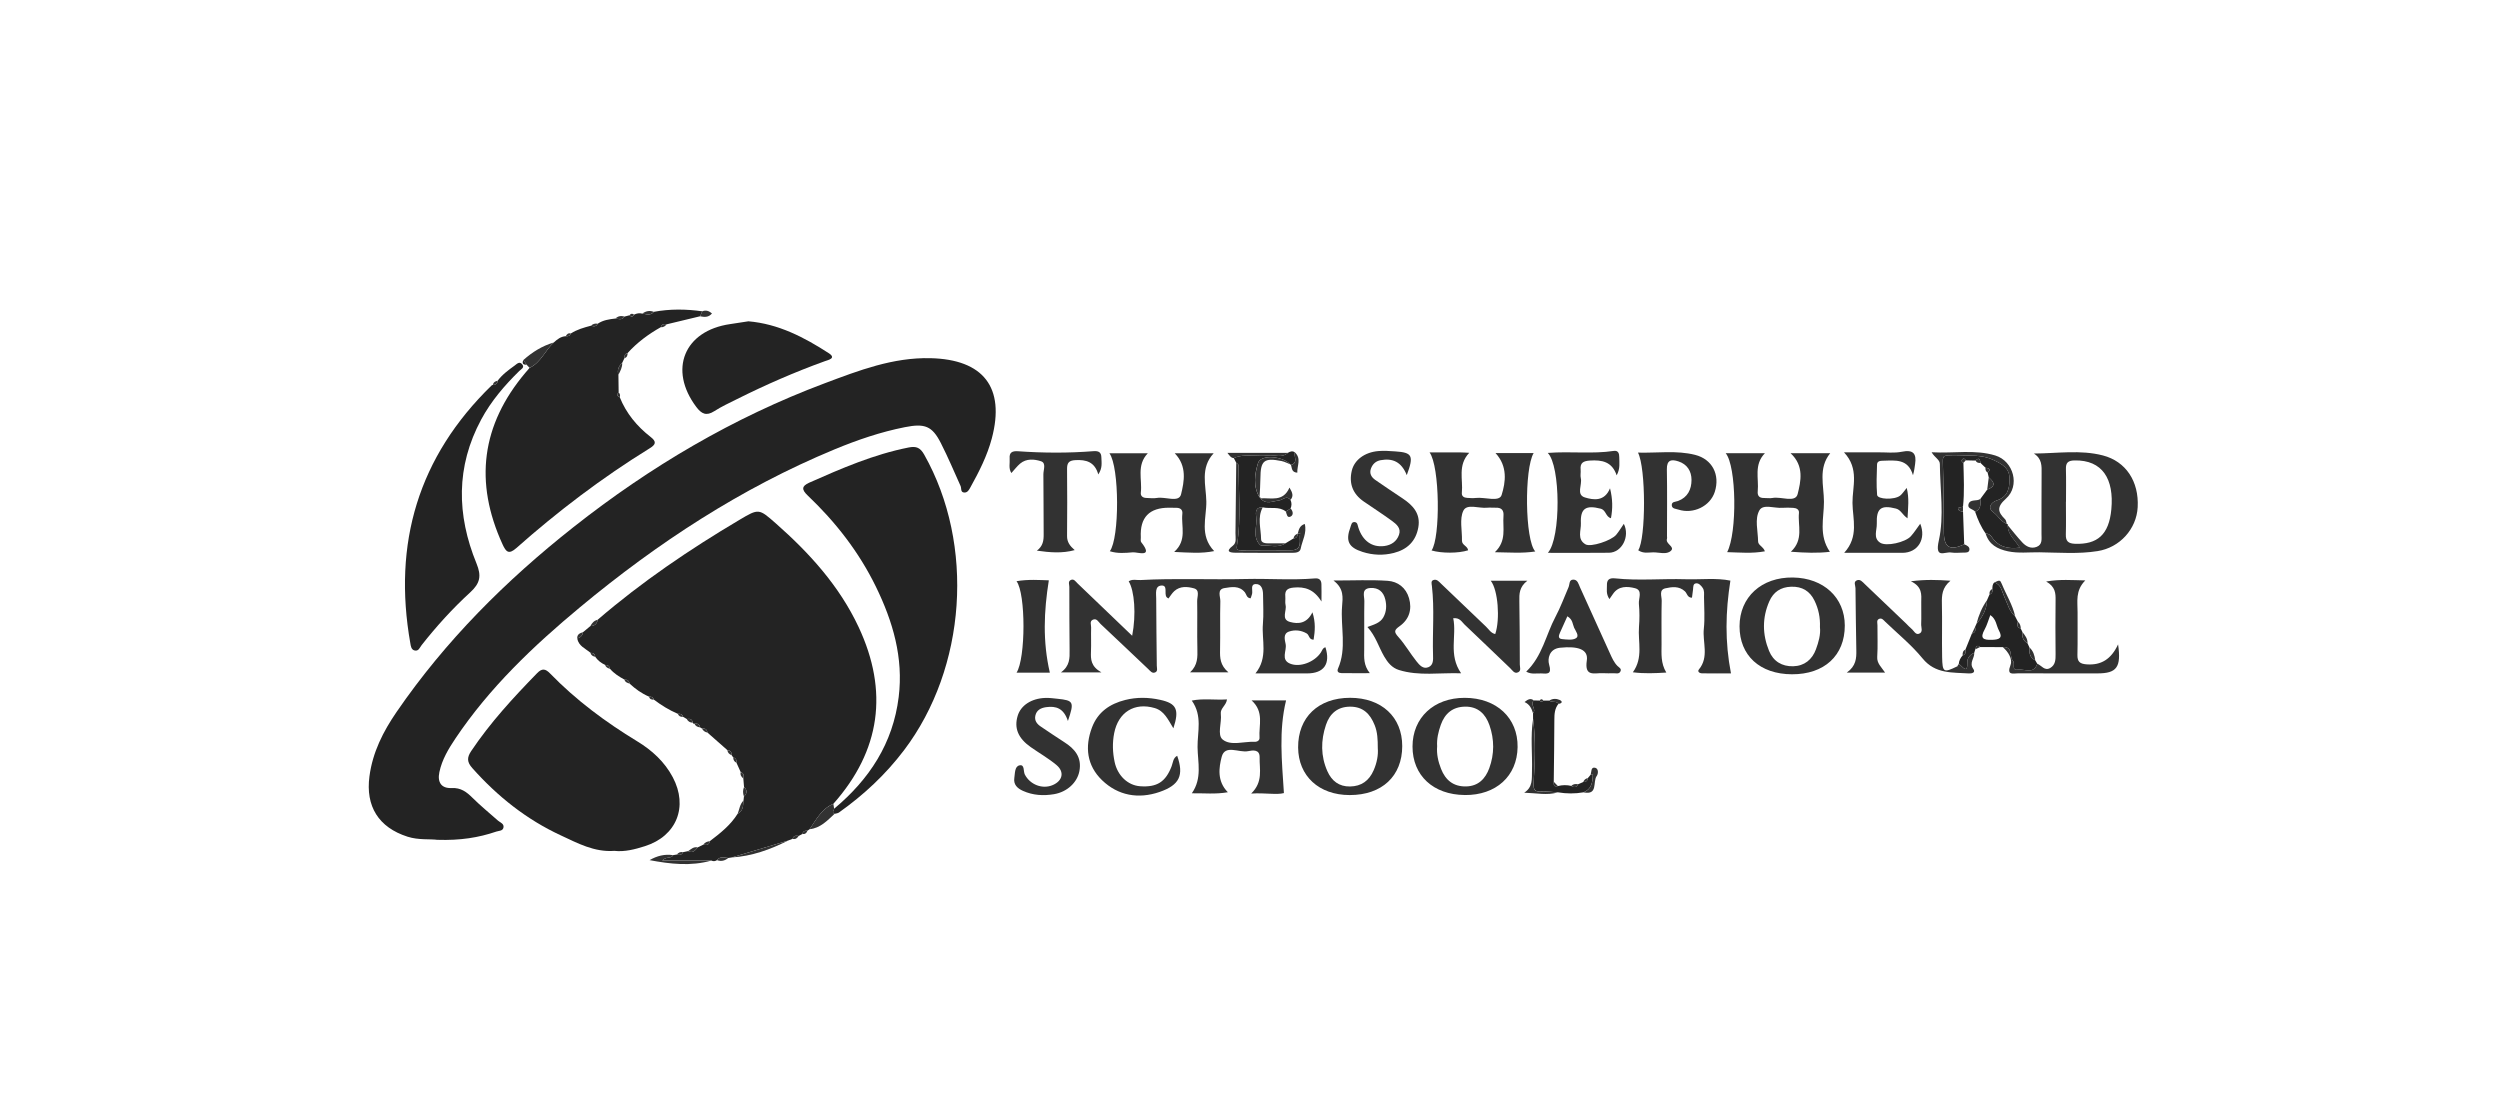 <?xml version="1.0" encoding="UTF-8"?>
<svg id="Layer_2" data-name="Layer 2" xmlns="http://www.w3.org/2000/svg" viewBox="0 0 981.9 435.33">
  <defs>
    <style>
      .cls-1 {
        fill: #323232;
      }

      .cls-1, .cls-2 {
        stroke-width: 0px;
      }

      .cls-2 {
        fill: #232323;
      }
    </style>
  </defs>
  <g id="Layer_1-2" data-name="Layer 1">
    <g>
      <path class="cls-2" d="M171.84,329.86c-2.92-.41-7.39.16-11.77-1.24-11.38-3.64-16.54-11.93-14.96-23.74,1.26-9.45,5.36-17.54,10.65-25.25,19.2-27.98,42.92-51.65,69.48-72.6,30.08-23.73,62.76-43.03,98.71-56.51,13.37-5.01,26.75-10.2,41.54-9.84,20.72.5,29.36,11.45,24.06,31.49-1.8,6.79-4.98,13.07-8.39,19.2-.55.99-1.12,2.13-2.39,2.08-1.62-.05-1.07-1.63-1.49-2.56-2.54-5.65-4.96-11.38-7.77-16.9-3.41-6.7-6.31-7.76-14.09-6.22-9.56,1.89-18.73,5.03-27.7,8.75-36.69,15.22-69.51,36.72-99.94,62-18.32,15.22-35.51,31.57-48.88,51.49-2.75,4.1-5.29,8.31-6.33,13.26-.85,4.06.83,6.43,4.81,6.24,3.67-.17,5.88,1.54,8.23,3.87,3.16,3.14,6.64,5.96,9.97,8.92.9.8,2.52,1.2,2.15,2.8-.31,1.31-1.78,1.17-2.78,1.51-7,2.39-14.2,3.53-23.09,3.24Z"/>
      <path class="cls-2" d="M274.01,332.83c.74-.36,1.48-.73,2.22-1.09,1.25.29,2.28.18,2.55-1.36,4.12-3.12,8.16-6.32,10.95-10.79,2.24-1.08,2.12-3.2,2.29-5.19.06-.52.11-1.04.17-1.55,1.34-1.26,1.33-2.53.03-3.81-.09-1.1-.18-2.2-.27-3.3.29-1.1.23-2.05-1.04-2.5-.55-1.22-1.11-2.45-1.66-3.67.12-1.03-.15-1.81-1.28-2.07l-.6-.89c.07-1.21-.48-1.89-1.7-2-2.61-2.3-5.23-4.61-7.84-6.91-.14-1.3-.93-1.7-2.12-1.56-.25-.15-.49-.31-.74-.46-.19-1.29-1.03-1.59-2.17-1.43-.36.07-.6-.07-.71-.42-.21-1.4-1.13-1.65-2.34-1.43-.49-.29-.98-.58-1.47-.87-.3-1.06-1.08-1.28-2.05-1.17-3.4-1.44-6.51-3.38-9.45-5.6-.28-.96-.99-1.21-1.9-1.16-2.87-1.23-5.36-3.02-7.63-5.14-.18-1.14-.91-1.58-2-1.54-2.08-1.16-4.1-2.39-5.66-4.24-.19-1.06-.86-1.54-1.91-1.53-1.58-.73-2.92-1.75-3.91-3.2-.1-1.12-.78-1.56-1.84-1.55-1.96-1.67-4.69-2.64-5.22-5.64,1.26-.36,2.09-1.12,2.28-2.47.96-.8,1.92-1.59,2.87-2.39,1.64-.04,2.62-.84,2.87-2.48,17.29-14.88,36.1-27.63,55.7-39.25,7.59-4.5,7.63-4.46,14.28,1.4,13.24,11.67,24.98,24.61,32.53,40.74,11.78,25.19,8.64,48.44-9.93,69.39-4.58,1.94-6.73,6.16-9.32,9.97-.28.2-.57.4-.85.6-1.01-.09-1.76.21-2.01,1.29-.49.26-.97.51-1.46.77-1.08-.24-1.99-.13-2.37,1.12-.59.23-1.17.45-1.76.68-7.38,2.21-14.77,4.43-22.15,6.64-.46.07-.92.14-1.38.21-1.56-.19-3.18-.76-4.4.84-.7.45-1.43.57-2.21.17-6.22,0-12.43,0-19.28,0,1.57-1.76,3.48-.61,4.26-2.13.48-.08.96-.16,1.43-.24,1.04.27,1.96.24,2.45-.92.67-.14,1.33-.28,2-.42,1.81.94,2.78-.25,3.75-1.46Z"/>
      <path class="cls-2" d="M327.63,317.62c13.81-11.53,23.1-25.66,25.34-43.87,1.91-15.45-2.3-29.69-8.95-43.32-6.63-13.59-15.82-25.39-26.76-35.79-2.42-2.3-2.52-3.69.59-5.07,12.66-5.61,25.34-11.11,39.05-13.82,3.05-.6,4.57.12,6.09,2.81,19.94,35.35,16.58,83.74-7.92,116.09-7.25,9.57-15.84,17.57-25.56,24.47-.47.33-1.15.36-1.74.53-1.17-.59-.25-1.35-.15-2.03Z"/>
      <path class="cls-2" d="M241.23,334.19c-7.84.56-14.37-3.03-20.97-6.09-13.5-6.26-24.9-15.33-34.77-26.44-2.1-2.36-2.12-4.13-.44-6.65,7.49-11.19,16.55-21.01,25.91-30.62,1.94-1.99,3.24-1.78,5.09.12,10.17,10.47,21.78,19.09,34.24,26.66,5.79,3.52,10.73,8.02,13.96,14.12,6.11,11.54,1.5,23.1-10.95,27.05-3.92,1.25-7.98,2.32-12.06,1.84Z"/>
      <path class="cls-2" d="M256.76,122.48c6.34-1.18,12.69-1.11,19.05-.21-.28.65-.56,1.3-.84,1.95-4.38,1.05-8.75,2.11-13.13,3.16-1.06-.25-1.92-.09-2.28,1.11-4.87,2.75-9.32,6.02-13.07,10.19-1.07.26-1.31,1.03-1.24,2l-.88,1.84c-1.37,1.29-2.08,2.79-1.48,4.7l.09,6.94c-.97.87-.55,1.43.43,1.85,2.55,6.35,6.78,11.44,12.12,15.6,2.47,1.92,2.02,3-.41,4.5-18.6,11.49-35.96,24.65-52.3,39.13-2.99,2.65-4.05,1.58-5.43-1.42-11.18-24.43-8.36-46.93,9.04-67.51.51-.61,1.04-1.21,1.56-1.81,4.46-2.1,6.11-6.86,9.5-9.97,1.36-1.25,2.77-2.38,4.73-2.48.91.12,1.63-.12,1.97-1.06,2.43-1.58,5.17-2.34,7.93-3.07,1.05.37,2.01.44,2.61-.75,2.11-1.47,4.56-1.78,7.02-2.07,1.28.23,2.62.74,3.52-.76.67-.17,1.33-.35,2-.52.71.82,1.28.63,1.76-.24,1.03-.51,2.11-.71,3.24-.4,1.56.19,3.21.94,4.49-.68Z"/>
      <path class="cls-1" d="M444.67,249.71c1.62-8.3.93-17.71-1.37-21.39,1.46-.98,3.08-.42,4.62-.5,13.74-.76,27.5-.08,41.25-.41,9.08-.22,18.24.53,27.36-.24,1.63-.14,2.41.7,2.47,2.19.08,1.88.02,3.76.02,6.9-2.97-4.85-6.58-5.9-10.97-5.48-2.46.24-3.46,1.12-3.23,3.53.1,1.11-.15,2.28.1,3.34.54,2.25-1.87,5.61,1.71,6.62,3.25.91,6.7.67,8.84-3.79,1.3,4.05,1.01,7.37.46,10.76-1.88.03-1.65-1.83-2.72-2.45-2.24-1.29-4.66-1.51-6.93-.74-2.47.84-1.63,3.31-1.32,5,.46,2.56-2.01,6.04,1.7,7.59,3.9,1.63,9.63-.63,12.1-4.34.52-.77.72-1.81,1.82-2.08,2.05,6.5-.56,10.25-7.15,10.27-6.53.02-13.06,0-20.34,0,5.08-6.27,2.37-13.05,2.93-19.44.33-3.8.07-7.65.05-11.47,0-2.07-.6-4.28-2.9-4.18-2.21.1-1.07,2.49-1.41,3.88-.14.59-.38,1.16-.57,1.72-1.62-.14-1.61-1.55-2.24-2.34-2.22-2.76-5.3-2.11-7.99-1.69-3.11.49-1.61,3.37-1.66,5.16-.17,6.37.02,12.75-.11,19.13-.07,3.08-.01,6.01,3.29,8.82h-15.08c3.09-2.85,2.95-6.04,2.88-9.33-.15-6.21.04-12.43-.08-18.65-.03-1.74,1.17-4.35-1.26-5.02-2.52-.7-5.45-.98-7.73,1.09-.9.82-1.53,1.92-2.28,2.89-.28-.19-.58-.31-.75-.53-1.06-1.42.65-4.74-2.06-4.55-2.63.19-2.01,3.19-2.01,5.17.03,8.76.14,17.53.23,26.29,0,.93.48,2.09-.54,2.61-1.25.64-2.02-.52-2.8-1.25-6.26-5.91-12.48-11.87-18.76-17.75-.84-.79-1.51-2.38-3.06-1.63-1.28.62-.6,2-.63,3.02-.09,3.19.07,6.38-.06,9.56-.11,2.94-.07,5.73,4.1,8.09h-15.89c3.51-2.55,3.44-5.59,3.39-8.71-.11-8.29-.07-16.58-.1-24.86,0-.92-.56-2.05.43-2.64,1.3-.77,1.99.48,2.75,1.21,7.01,6.71,14.01,13.43,21.48,20.59Z"/>
      <path class="cls-2" d="M195.45,149.55c1.83-2.46,4.28-4.23,6.72-6,.81-.59,1.83-1.75,2.89-.51,1.12,1.32-.37,1.95-1.07,2.63-5.82,5.71-11.08,11.83-14.98,19.07-9.99,18.56-9.65,37.53-1.87,56.54,2.02,4.93,1.46,7.79-2.48,11.4-6.92,6.33-13.25,13.31-19.07,20.71-.72.92-1.19,2.54-2.84,2.07-1.23-.35-1.4-1.69-1.58-2.74-6.95-39.32,3.09-73.31,31.96-101.37.1-.1.29-.11.45-.17,1.11,0,1.8-.47,1.88-1.64Z"/>
      <path class="cls-1" d="M523.7,228c8.06,0,14.71-.33,21.32.12,3.99.27,7.2,2.69,8.39,6.83,1.27,4.44.04,8.34-3.71,11-2.13,1.51-2.29,2.21-.48,4.22,2.65,2.94,4.64,6.47,7.12,9.57,1.14,1.42,2.61,3.24,4.79,2.26,1.85-.84,1.77-2.85,1.71-4.63-.28-9.07.61-18.17-.45-27.23-.11-.94-.5-2.05.76-2.38,1.25-.33,2.03.72,2.83,1.47,5.89,5.62,11.74,11.26,17.64,16.86,1.13,1.07,1.93,2.58,3.65,2.94,1.96-5.78,1.11-17.35-1.77-20.94h14.38c-3.18,2.44-3.2,5.17-3.14,8.03.15,8.29.15,16.58.18,24.87,0,1.06.62,2.44-.64,3.05-1.5.72-2.25-.76-3.12-1.59-6-5.72-11.95-11.5-17.98-17.19-1.08-1.02-1.8-2.73-4.41-2.45,1.45,6.97-1.99,14.34,3.1,21.63-8.47-.29-16.51,1.17-24.42-1.29-2.74-.85-4.42-2.93-5.83-5.36-2.14-3.7-3.29-7.95-6.55-11.53,2.46-.93,5-1.54,6.27-3.83,1.21-2.19,1.32-4.58.75-6.97-.72-3.03-2.68-4.71-5.83-4.52-3.7.22-2.37,3.17-2.4,5.12-.12,6.37.01,12.75-.06,19.12-.04,3.03-.31,6.06,2.21,9.21-3.7,0-7.41.04-11.11-.02-1.02-.02-1.96-.46-1.39-1.77,3.52-7.95.95-16.31,1.6-24.45.27-3.37.84-6.98-3.4-10.16Z"/>
      <path class="cls-2" d="M293.9,126.19c11.83,1,21.96,6.29,31.61,12.53,3.09,2-.18,2.65-1.54,3.14-11.84,4.27-23.33,9.31-34.58,14.93-2.99,1.49-6.04,2.9-8.84,4.7-3.14,2.01-5.02,1.08-7.09-1.68-10.99-14.62-4.76-29.93,13.34-32.52,2.36-.34,4.71-.73,7.1-1.09Z"/>
      <path class="cls-1" d="M561.47,177.69c4.59,0,8.4,0,12.21,0,.92,0,1.83.08,3.38.15-4.63,4.9-2.37,10.5-2.9,15.68-.14,1.4.82,1.96,2.08,2.03,1.11.06,2.25.16,3.35.03,3.54-.44,9.27,1.75,10.19-1.18,1.58-5.04,2.43-11.25-2.41-16.46h14.99c-3.68,6.11-3.47,34.18.64,38.66-5.26.79-10.04.37-15.88.29,4.76-4.53,3.01-9.58,3.39-14.28.18-2.19-.76-3.29-3.03-3.2-1.12.05-2.25-.12-3.35,0-3.24.37-7.98-1.71-9.38,1.17-1.57,3.24-.45,7.78-.55,11.75-.04,1.81,2.27,2.13,2.41,3.81-3.8,1.21-10.33,1.23-14.35.06,3.51-5.01,3.27-33.09-.8-38.53Z"/>
      <path class="cls-1" d="M435.89,216.5c3.86-5.11,3.79-33.09-.15-38.47h15.07c-4.55,4.73-2.12,10.33-2.74,15.47-.16,1.31.78,2.02,2.08,2.07,1.43.05,2.91.24,4.29,0,3.27-.58,8.61,2,9.44-1.45,1.2-4.97,2.43-11.04-2.5-16.1h15.31c-5.41,5.79-2.99,12.65-2.89,18.95.1,6.32-2.81,13.32,3.08,19.48-5.17,1.05-9.95.58-15.71.33,5.18-4.66,2.66-10.06,3.21-14.97.17-1.56-.73-2.33-2.27-2.36-.96-.02-1.91-.03-2.87-.04q-11.79-.08-11.17,11.66c.03.63-.18,1.47.15,1.87,5.03,6.34-1.42,3.83-3.32,3.99-2.91.25-5.95.55-9-.43Z"/>
      <path class="cls-1" d="M718.73,216.73c-4.84.57-9.62.4-15.34-.03,5.13-4.8,2.66-10.25,3.17-15.24.14-1.34-.99-1.92-2.21-1.99-1.43-.08-2.87-.13-4.3-.02-3.11.26-7.55-1.61-9.02.98-1.94,3.42-.57,8.06-.52,12.18.02,1.62,1.99,1.95,2.67,3.92-5.04.94-9.83.46-14.82.33,3.99-7.59,3.67-33.8-.58-38.87h15.42c-4.44,4.54-2.33,9.93-2.83,14.94-.18,1.81.63,2.68,2.44,2.66,1.12-.01,2.27.19,3.35-.01,3.42-.65,9,2.03,9.89-1.54,1.22-4.9,2.66-11.06-2.8-16.05h15.6c-4.82,5.9-2.47,12.73-2.47,19.12,0,6.34-2.15,13.15,2.34,19.63Z"/>
      <path class="cls-1" d="M788.57,206.29c1.92,2.29,3.74,4.67,5.79,6.84,1.46,1.54,3.39,2.51,5.58,1.65,2.3-.91,1.88-3.06,1.88-4.93.02-7.95-.03-15.91.04-23.86.03-2.94.21-5.83-3.05-7.86,9.26-.04,18.26-1.55,27.13.75,9.01,2.34,14.19,10.17,13.66,20.31-.46,8.63-7.04,15.88-15.73,17.26-7.6,1.21-15.26.57-22.89.47-4.11-.05-8.25.48-12.35-.39-4.14-.88-7.45-2.65-8.76-7,1.02.05,1.82.48,2.38,1.33,2.66,4.03,6.47,4.82,11.02,4.24-1.85-3.06-4.77-5.13-4.72-8.81ZM811.43,197.06h-.02c0,4.29.09,8.57-.03,12.86-.08,2.66.97,3.57,3.64,3.66,8.68.3,13.3-3.5,14.23-13.53,1.11-11.84-3.43-19.46-14.52-19.21-2.49.06-3.39.92-3.32,3.37.12,4.28.03,8.57.03,12.86Z"/>
      <path class="cls-1" d="M632.12,235.32c-1.44-2.21-.93-3.84-.98-5.37-.07-2.14.77-3.05,3.22-2.79,9.19.98,18.44.06,27.61.34,6.05.18,12.27-.59,17.66.55-1.92,12.17-2.2,23.96.23,36.44-3.41,0-7.45.03-11.48-.03-.81-.01-1.81-.68-1.13-1.5,4.1-4.95,1.37-10.7,1.95-16.03.44-4.09.1-8.27.07-12.41,0-1.26.23-2.58-.58-3.7-.66-.9-1.5-1.89-2.65-1.69-1.11.19-.98,1.45-1.08,2.38-.12,1.09-.28,2.17-.42,3.25-1.84,0-1.89-1.69-2.76-2.5-2.33-2.17-5.14-1.76-7.69-1.19-2.64.59-1.39,3.19-1.44,4.89-.14,5.73-.05,11.46-.06,17.19,0,3.61-.38,7.26,1.87,11.01-4.56.27-8.59.47-13.14-.11,4.17-5.76,1.95-11.93,2.41-17.8.24-3.01.25-6.07-.04-9.06-.21-2.13,1.64-5.37-1.55-6.17-2.95-.74-6.45-.99-8.65,2.3-.35.53-.73,1.05-1.38,1.99Z"/>
      <path class="cls-1" d="M775.4,256.4c.17,2.1-2.11,3.91-.38,6.31,1.06,1.47-.59,1.87-1.7,1.79-6.53-.45-13.18.27-18.21-5.89-4.31-5.27-9.7-9.65-14.65-14.4-.65-.62-1.32-1.59-2.38-1.16-1.15.47-.69,1.63-.69,2.52-.03,4.14.18,8.3-.09,12.42-.16,2.53,1.57,3.93,3.09,6.18h-15.05c3.65-2.58,3.82-5.62,3.75-8.82-.17-8.12-.22-16.24-.33-24.36-.02-1.06-.84-2.4.45-3.02,1.39-.67,2.32.61,3.22,1.45,5.43,5.15,10.84,10.33,16.25,15.51.69.66,1.31,1.41,2.05,2,.95.75,1.61,2.47,2.95,1.99,1.77-.63.82-2.49.88-3.79.13-2.86-.02-5.73.03-8.6.06-3,.46-6.07-4.07-8.23,5.88-.75,10.21-.57,15.55-.22-3.31,2.74-3.44,5.73-3.37,8.93.16,7.01-.04,14.02.09,21.03.12,6.05.58,6.27,5.82,3.73.29.1.57.2.86.31-.26-.11-.52-.22-.78-.32.21-.33.42-.66.64-.99,1.38.74,3.51,4.6,3.37-.93-.03-1.27,1.06-2.86,2.7-3.43Z"/>
      <path class="cls-1" d="M491.54,275.08h13.58c-2.91,11.97-1.65,23.78-.85,36.41-2.92.79-7.35-.17-12.86.19,4.79-4.62,3.21-9.57,3.32-14.19.08-3.3-2.76-2.82-4.56-2.46-3.56.71-9.04-2.76-10.34,2.23-1.08,4.16-1.91,9.52,2.42,13.9-4.89.85-9.24.34-14.15.41,4.14-5.88,2.32-12.17,2.25-18.14-.07-5.92,2.01-12.28-2.27-18.27,4.48-.93,9-.16,13.84-.46-.32,2.45-2.72,3.47-2.43,5.72.44,3.43-1.55,8.23.76,10.07,3.22,2.55,8.25.67,12.49.86,1.08.05,2.03-.55,1.95-1.63-.35-4.83,1.93-10.11-3.14-14.66Z"/>
      <path class="cls-1" d="M703.79,264.83c-12.59-.06-20.57-7.37-20.57-18.84,0-11.48,8.64-19.36,21-19.17,12.03.19,20.33,7.89,20.34,18.87.01,11.78-8.05,19.2-20.77,19.14ZM714.8,246.34c.16-3.79-.57-7.19-2.11-10.38-1.84-3.81-4.84-5.65-9.18-5.52-4.15.13-6.99,2.09-8.59,5.73-2.83,6.44-2.75,13.03-.1,19.49,1.68,4.1,5.07,6.12,9.44,6.02,4.45-.1,7.49-2.63,8.98-6.68,1.03-2.81,1.88-5.77,1.57-8.64Z"/>
      <path class="cls-1" d="M575.29,312.25c-12.37-.11-20.51-7.66-20.51-19.04,0-11.33,8.38-19.15,20.5-19.13,12.5.02,20.94,7.9,20.77,19.36-.18,11.4-8.48,18.93-20.76,18.82ZM564.45,293.12c-.26,3.09.42,6.03,1.54,8.87,1.74,4.42,4.84,6.98,9.8,6.89,4.87-.09,7.63-3.06,9.14-7.17,2.03-5.55,2.02-11.31.07-16.88-1.52-4.34-4.44-7.35-9.51-7.29-4.93.06-8.01,2.65-9.61,7.17-.96,2.72-1.62,5.5-1.43,8.41Z"/>
      <path class="cls-1" d="M607.89,177.89c9.13-.69,17.58.48,25.94-.79,1.8-.27,2.15,1.1,2.15,2.44,0,2.2.45,4.48-1.02,7.16-1.81-5.41-5.79-6.11-10.48-5.81-2.55.17-3.94.81-3.67,3.59.11,1.11-.19,2.28.07,3.34.62,2.57-1.92,6.46,1.58,7.55,3.39,1.05,7.76,1.68,9.89-3.59,1.06,4.25,1.1,7.91.37,11.76-2.16-.6-1.85-3.19-4.09-3.76-5.75-1.47-7.98-.14-7.72,5.74.12,2.81-1.61,6.28,1.82,8.28,2.06,1.2,10.15-1.46,12.06-3.77,1.09-1.32,1.98-2.82,2.99-4.29,2.48,4.98-.77,11.29-5.83,11.36-7.73.1-15.46.03-24.01.03,5.21-5.84,4.97-34.3-.03-39.22Z"/>
      <path class="cls-1" d="M749.2,203.59c-2.12-1.48-2.59-3.35-4.57-3.85-5.79-1.47-7.72-.16-7.5,5.97.09,2.5-1.54,5.61,1.33,7.45,2.43,1.56,9.87-.14,12.04-2.54,1.36-1.5,2.44-3.25,3.69-4.93,2.44,5.99-.91,11.42-6.99,11.44-7.29.03-14.57,0-22.88,0,5.86-6.41,3.32-13.27,3.26-19.57-.07-6.36,2.77-13.4-3.33-19.9,4.95,0,9.29.02,13.63,0,3.03-.02,6.15.37,9.06-.23,4.49-.92,5.86.69,5.23,4.87-.19,1.24-.29,2.49-.83,4.35-1.91-6.55-6.88-5.81-11.58-5.7-1.14.03-2.49.03-2.54,1.51-.13,3.97-.3,7.96.03,11.91.15,1.81,6.82,2.04,9.04.3.84-.66,1.44-1.65,2.6-3.03,1.01,4.14.53,7.73.3,11.94Z"/>
      <path class="cls-1" d="M530.11,312.27c-12.08-.01-20.18-7.48-20.26-18.69-.08-11.85,7.94-19.5,20.42-19.51,12.34,0,20.49,7.55,20.47,18.98-.01,11.8-7.99,19.23-20.64,19.22ZM541.14,293.86c0-3.47-.12-6.27-1.22-9.03-1.76-4.42-4.53-7.25-9.53-7.28-4.99-.03-8.11,2.67-9.61,7.16-2.04,6.08-2.09,12.23.56,18.19,1.69,3.8,4.56,6.08,8.92,6,4.47-.08,7.46-2.27,9.24-6.33,1.32-2.99,1.87-6.07,1.64-8.7Z"/>
      <path class="cls-1" d="M552.53,186.63c-2.14-5.35-5.65-6.73-10.26-5.89-1.92.35-3.14,1.51-3.8,3.24-.74,1.94.13,3.44,1.7,4.53,3.54,2.45,7.11,4.85,10.69,7.23,4.08,2.71,7.15,5.99,6.2,11.38-.96,5.45-4.34,8.71-9.64,10.06-4.12,1.04-8.22.88-12.27-.41-5.52-1.75-6.76-4.33-4.74-9.77.33-.89.41-2.06,1.64-1.95,1.17.1,1.16,1.26,1.46,2.17,1.67,5.23,5.4,7.86,10.19,7.24,2.75-.36,4.85-1.79,5.77-4.4.93-2.63-1.03-4.21-2.81-5.51-3.6-2.63-7.36-5.05-11.04-7.58-4.28-2.96-5.87-7.04-4.7-12.07.99-4.25,5.05-7.27,10.42-7.74,2.21-.19,4.46-.02,6.68.13,6.68.45,7.37,1.65,4.49,9.36Z"/>
      <path class="cls-1" d="M460.86,286.05c-2.16-3.54-3.61-6.85-7.33-7.95-7.97-2.35-14.31,1.63-15.92,9.84-.75,3.83-.62,7.59.18,11.36,1.14,5.32,5.16,9.14,9.95,9.5,6.7.5,10.11-1.72,12.45-7.91.53-1.41.53-3.18,2.17-4.05,2.66,7.61,1.03,11.47-6.95,14.22-8.27,2.84-16.27,1.46-22.59-4.65-5.92-5.73-6.83-13.04-3.91-20.73,2.29-6.04,7-9.24,13.03-10.76,4.56-1.15,9.17-1.06,13.74-.05,6.42,1.41,7.6,3.77,5.18,11.18Z"/>
      <path class="cls-1" d="M407.22,216.29c2.42-1.78,2.72-3.99,2.69-6.51-.1-7.81.01-15.62-.11-23.44-.03-1.78,1.23-4.47-.94-5.18-2.6-.84-5.73-1.16-8.2.93-1.19,1.01-2.14,2.29-3.43,3.7-1.2-1.81-.53-3.88-.68-5.78-.19-2.38,1.11-2.93,3.29-2.78,9.88.7,19.77.75,29.64-.03,2.08-.16,3.06.46,3.1,2.47.05,2.04.5,4.15-1.22,6.67-1.37-4.91-4.74-5.87-9.03-5.62-2.56.15-3.25,1.13-3.23,3.49.08,8.77.09,17.54,0,26.31-.02,2.35,1.08,3.87,3,5.54-4.95,1.36-9.78.93-14.86.21Z"/>
      <path class="cls-1" d="M643.42,216.13c3.05-4.53,3.07-32.41-.09-38.36,7.71.2,15.11-.96,22.43.88,6.73,1.7,9.88,7.78,7.74,14.53-1.8,5.64-8.45,8.87-14.31,6.96-1.04-.34-2.49-.29-2.58-1.66-.1-1.52,1.45-1.34,2.44-1.71,3.83-1.43,5.3-4.57,5.31-8.27,0-3.43-1.69-6.17-5.15-7.29-2.7-.88-4.6-.63-4.53,3.11.16,8.76.05,17.53.05,26.3,0,.32.1.67,0,.95-.77,2.08,3.32,3.13,1.51,4.79-1.75,1.6-4.6.54-6.96.58-1.85.03-3.83.55-5.84-.81Z"/>
      <path class="cls-1" d="M419.45,283.22c-1.64-5.09-4.73-6.02-8.61-5.47-2.06.3-3.7,1.15-4.19,3.3-.44,1.97.62,3.32,2.2,4.36,3.05,2.02,6.05,4.12,9.14,6.07,4.22,2.67,6.98,6.04,5.95,11.41-.84,4.41-4.77,8.17-10,9.04-4.12.69-8.24.46-12.17-1.31-2.26-1.02-3.78-2.51-3.38-5.1.28-1.8.1-4.51,2.03-4.92,2.1-.45,1.44,2.33,2.09,3.6,2.06,3.98,6.92,5.9,11,4.13,3.84-1.66,4.66-5.15,1.44-7.85-3.15-2.64-6.79-4.7-10.17-7.08-4.92-3.47-6.53-7.43-5.08-12.25,1.23-4.11,5.43-6.86,10.89-7.03,1.58-.05,3.17.16,4.75.33,6.37.67,6.66,1.19,4.09,8.75Z"/>
      <path class="cls-2" d="M788.57,206.29c-.05,3.68,2.88,5.75,4.72,8.81-4.55.58-8.37-.21-11.02-4.24-.56-.86-1.37-1.28-2.38-1.33-1.87-2.61-3.12-5.52-4.14-8.53,2.4-.98,2.13-3.03,2.04-5.02.9-1.23,1.81-2.46,2.71-3.69,3.38-1.2,2.95-2.87.6-4.78-.14-.62-.29-1.24-.43-1.86,1.46-1.41.49-1.76-.85-1.94-.66-.63-1.31-1.26-1.97-1.89-.18-1.28-.42-2.41-1.93-.92-1.27-.03-2.55-.06-3.82-.09-.34-.6-.86-.94-1.39-.39-.53.55-.16,1.06.44,1.38.13,5.74.44,11.48-.16,17.21-.68.19-1.96.41-1.95.56.06,1.14,1.04,1.27,1.96,1.38.15,4.27.3,8.55.46,12.82-5.47,2.65-7.9,1.29-7.98-4.48-.12-9.35-.11-18.71-.4-28.06-.06-1.84.44-2.35,1.96-2.25,5.94.39,11.96-1.04,17.82,1.65,3.47,1.59,6.37,3.22,6.4,7.28.03,3.7-.55,7.21-5.04,8.66-1.98.64-3.88,2.82-1.32,4.64,1.93,1.38,2.95,3.73,5.29,4.52l.36.17.03.39Z"/>
      <path class="cls-1" d="M800.16,260.69c1.67.65,2.87,2.95,5.08,1.67,2.09-1.21,2.13-3.33,2.11-5.47-.05-7.01-.11-14.02,0-21.02.04-2.8-.02-5.41-3.7-7.48,5.55-.95,9.98-.53,15.38-.43-4.03,4.03-3,8.38-3.04,12.53-.05,5.57.09,11.15-.06,16.72-.07,2.72,1.02,3.53,3.62,3.72,5.66.42,9.63-1.98,12.35-7.85,1.31,9.07-.59,11.4-8.1,11.4-10.36,0-20.72.02-31.08-.03-2.01,0-4.72,1.02-3.06-3.29.85-2.22-.84-5.16-3.06-7,4.2-.29,2.49,3.75,4.01,5.41.95,1.04-.74,3.81,1.93,3.43,2.6-.37,6.2,2.02,7.62-2.32Z"/>
      <path class="cls-1" d="M599.43,263.8c6.38-6.13,7.73-14.45,11.48-21.5,2-3.76,3.48-7.8,5.17-11.72.47-1.09.11-2.91,1.84-2.93,1.73-.01,2.05,1.73,2.63,3,3.94,8.68,7.89,17.34,11.8,26.03.79,1.75,1.54,3.47,2.91,4.87.6.61,1.81,1.08,1.13,2.26-.58,1.01-1.69.6-2.59.62-1.43.03-2.87.04-4.3-.03-3.23-.16-7.26,1.62-6.26-5.01.64-4.28-3.33-5.73-10.53-4.98-4.23.44-4.96,4.3-4.28,6.61,1.17,3.96-.72,3.61-3.1,3.48-1.85-.11-3.79.49-5.9-.7ZM615.6,242.04c-1.03,2.29-1.95,4.4-2.92,6.49-.52,1.13-.79,2.33.82,2.48,1.84.17,4.11.52,5.47-.34,1.47-.93-.14-2.82-.73-4.15-.61-1.39-.48-3.18-2.65-4.47Z"/>
      <path class="cls-1" d="M412.34,264.21h-13.08c3.61-5.65,3.66-31.06-.01-35.94,4.69-.8,9.12-.44,12.69-.34-1.94,12.2-2.45,23.94.4,36.28Z"/>
      <path class="cls-2" d="M505.03,200.9c-2.73-2.16-6.07-.97-9.08-1.63-3.02-.15-2.79,2.14-2.56,3.89.47,3.61-1.64,7.58,1.46,10.81.19.2.59.31.88.3,3.06-.17,6.25,1.08,9.14-.88,1.06-.64,2.11-1.27,3.17-1.91,1.15-.09,1.62-.78,1.63-1.86,0,0,.03-.05.03-.05h.43s.43-.07.43-.07l.05.05c-.48,2.65,1.32,6.6-3.81,6.59-6.38-.01-12.76-.05-19.14.02-2.03.02-2.07-.49-1.76-2.48,1.61-10.26.53-20.62.57-30.94,0-.33-.61-.67-.94-1.01l-.94-1.82c4.41-1.91,9.07-.49,13.57-1.03,2.56-.3,5.37,1.15,7.66-1.03.89-.51,1.79-.9,2.76-.17-.5,1.65,1.38,4.04-1.54,4.94l-.19-.19c-3.22-3.42-11.7-4.02-12.75-.58-1.33,4.33-2.03,9.1.58,13.49l.36.03s.04.36.04.36c2.12,2.59,4.69,1.13,7.17.86,1.51-.16,2.96-2.19,4.59-.26.54,1.13.53,2.26.03,3.4-.62.39-1.25.78-1.87,1.18Z"/>
      <path class="cls-2" d="M800.16,260.69c-1.42,4.34-5.02,1.94-7.62,2.32-2.67.38-.98-2.39-1.93-3.43-1.51-1.66.2-5.7-4.01-5.41-2.96-.01-5.91-.02-8.87-.04-1.25-1.03-1.61-.13-1.92.88-.14.46-.27.93-.41,1.39-1.64.57-2.73,2.16-2.7,3.43.15,5.52-1.98,1.67-3.37.93.08-1.31.68-2.38,1.52-3.34,1.2-.38,1.32-1.27,1.1-2.32l2.54-6.3c1.44-.35,1.52-1.35,1.21-2.53.2-.44.39-.87.59-1.31,2.4-2.64,4.01-5.63,4.15-9.28l.95-2.19c1.1-.37,1.31-1.2,1.13-2.22.02-.92.03-1.84.79-2.53,2.7.9,2.92,3.57,3.89,5.62,1.27,2.68,1.88,5.69,4.27,7.74.36.71.73,1.42,1.09,2.12-.4,1.21-.38,2.24,1.11,2.65.22.45.43.91.65,1.36-.26,1.88.25,3.41,1.99,4.39.26.56.51,1.11.77,1.67-.17,2.09.08,3.99,2.26,5.02.27.45.53.91.8,1.36ZM781.72,241.57c-.84,2.17-1.32,4.01-2.22,5.63-1.94,3.51-.65,4.21,2.85,4.1,2.96-.09,4.38-.71,2.72-3.74-1.03-1.89-.96-4.35-3.36-5.99Z"/>
      <path class="cls-2" d="M602.13,282.43c0-.76-.01-1.52-.02-2.28,1.5-1.6-1.33-3.46.3-5.05.75.02,1.5.04,2.24.06.51.56,1.03.55,1.55,0,.77,0,1.54,0,2.31,0,1.03.9,2.71-.03,3.6,1.27-1.5,1.85-1.62,4.01-1.62,6.29-.01,8.1-.15,16.2-.24,24.3-.06,1.15-.04,2.22,1.64,1.71,1.75-.45,3.5-.47,5.25-.06,1.12.7,2.05.65,2.69-.65.67-.29,1.33-.58,2-.87,1.06,0,1.72-.46,1.83-1.57.37-.44.73-.89,1.1-1.33l.38.02.38-.07.05.05c-.03,2.92-.46,5.64-3.61,6.94-3.37.59-6.74.57-10.1,0-2.03-.13-4.07-.37-6.1-.35-2.47.03-3.63.1-3.4-3.47.52-8.29.86-16.66-.22-24.98Z"/>
      <path class="cls-1" d="M788.18,205.73c-2.34-.8-3.36-3.14-5.29-4.52-2.56-1.83-.66-4.01,1.32-4.64,4.49-1.45,5.07-4.96,5.04-8.66-.03-4.06-2.93-5.69-6.4-7.28-5.87-2.7-11.88-1.26-17.82-1.65-1.51-.1-2.02.41-1.96,2.25.29,9.35.29,18.7.4,28.06.07,5.77,2.51,7.14,7.98,4.48,1.06.43,2.28.98,2.05,2.27-.2,1.09-1.47.99-2.42,1-1.6.03-3.22.2-4.78-.04-2.54-.39-6.46,2.66-4.8-4.73,2.14-9.55.48-19.96.4-30-.01-1.78-1.92-2.43-3.24-4.64,8.75.5,16.98-1.18,25,1.26,7.23,2.2,9.84,11.96,4.17,16.99-3.75,3.33-3.13,5.27-.27,8.11.39.39.42,1.15.62,1.74Z"/>
      <path class="cls-1" d="M510.57,209.5l-.43.07h-.43c.4-1.5.67-3.1,2.75-3.79.9,3.55-.99,6.54-1.6,9.69-.28,1.45-1.8,1.65-3.13,1.65-7.49,0-14.98.07-22.48-.03-2.01-.03-4.21-.35-1.05-2.74,1.59-1.21,1.02-3.22,1.04-4.94.1-9.22.2-18.45.3-27.67.33.34.94.67.94,1.01-.03,10.32,1.04,20.67-.57,30.94-.31,1.99-.28,2.5,1.76,2.48,6.38-.07,12.76-.04,19.14-.02,5.13.01,3.33-3.94,3.81-6.59.07-.13.13-.26.2-.39-.08.11-.16.23-.24.34Z"/>
      <path class="cls-1" d="M602.13,282.43c1.08,8.31.74,16.69.22,24.98-.22,3.57.94,3.5,3.4,3.47,2.03-.02,4.06.22,6.1.35-4.19,1.23-8.4.26-13.2.11,3.46-2.22,2.95-5.42,3.05-8.52.21-6.79-.65-13.61.43-20.38Z"/>
      <path class="cls-1" d="M264.38,335.87c-.78,1.51-2.69.37-4.26,2.13,6.85,0,13.06,0,19.28,0-8.1,2.31-16.17,1.36-24.27-.17,2.91-1.69,5.95-2.46,9.25-1.96Z"/>
      <path class="cls-1" d="M494.7,195.34c-2.61-4.38-1.91-9.16-.58-13.49,1.05-3.44,9.54-2.83,12.75.58-1.16-.46-2.29-1.1-3.49-1.34-6.91-1.39-8.3-.21-8.34,6.73-.01,2.51-.22,5.01-.34,7.52Z"/>
      <path class="cls-1" d="M504.87,213.39c-2.88,1.96-6.08.7-9.14.88-.29.02-.68-.1-.88-.3-3.11-3.23-.99-7.2-1.46-10.81-.23-1.74-.47-4.03,2.56-3.89-2.2,4.04-.68,8.31-.65,12.47,0,1.53,1.67,1.66,2.96,1.67,2.2.01,4.4-.01,6.61-.02Z"/>
      <path class="cls-1" d="M505.84,177.87c-2.3,2.18-5.11.73-7.66,1.03-4.5.54-9.16-.89-13.57,1.03-1.1-.07-1.59-.83-2.53-2.06h23.76Z"/>
      <path class="cls-1" d="M217.5,134.51c-3.39,3.11-5.05,7.88-9.5,9.97-.39-.41-.78-.82-1.17-1.23-.43-.61-.86-1.22-1.29-1.83,3.51-3.13,7.42-5.57,11.97-6.91Z"/>
      <path class="cls-1" d="M327.63,317.62c-.09.69-1.01,1.44.15,2.03-2.87,2.65-5.56,5.6-9.8,6.03,2.59-3.81,4.74-8.02,9.32-9.97.11.64.21,1.27.32,1.91Z"/>
      <path class="cls-1" d="M287.39,336.78c7.38-2.21,14.77-4.43,22.15-6.64-6.99,3.53-14.25,6.15-22.15,6.64Z"/>
      <path class="cls-1" d="M625.52,304.22s-.38.07-.38.07l-.38-.02c.33-1.1.03-3.07,1.69-2.74,1.43.28,1.36,2.33.67,3.26-1.63,2.2.63,7.61-5.15,6.42,3.15-1.3,3.58-4.02,3.61-6.94.06-.13.13-.26.19-.38-.08.11-.16.22-.24.33Z"/>
      <path class="cls-1" d="M506.86,196.33c-1.63-1.93-3.07.1-4.59.26-2.48.26-5.05,1.73-7.17-.86,4.1-.29,8.85,1.56,11.35-4.22,1.24,2.03,1.67,3.37.41,4.82Z"/>
      <path class="cls-1" d="M791.49,242.11c-2.4-2.05-3.01-5.06-4.27-7.74-.97-2.05-1.2-4.73-3.89-5.62,2.02-.96,2.23-1.05,2.93.68,1.72,4.24,4.23,8.15,5.23,12.68Z"/>
      <path class="cls-1" d="M507.06,182.63c2.92-.9,1.04-3.29,1.54-4.94,2.61,2.44.8,5.22.93,7.96-2.31-.14-2.07-1.82-2.47-3.03Z"/>
      <path class="cls-1" d="M602.41,275.1c-1.62,1.59,1.2,3.45-.3,5.05-.53-1.85-1.33-3.53-3.33-4.42,1.36-1.1,2.41-1.62,3.62-.63Z"/>
      <path class="cls-1" d="M274.97,124.23l.84-1.95c1.44-.61,2.64-.17,3.83.83-1.33,1.6-2.97,1.47-4.67,1.12Z"/>
      <path class="cls-1" d="M777.79,195.97c.09,1.99.35,4.04-2.04,5.02-.73-1.12-3.07-1.1-2.63-2.85.58-2.29,3.24-1.11,4.67-2.17Z"/>
      <path class="cls-1" d="M780.45,235.69c-.14,3.65-1.76,6.64-4.15,9.28.85-3.33,2.14-6.47,4.15-9.28Z"/>
      <path class="cls-1" d="M612.11,276.45c-.89-1.3-2.57-.38-3.6-1.27,1.29-.9,2.82-.82,4.04-.28,1.29.57,1.02,1.39-.45,1.56Z"/>
      <path class="cls-1" d="M505.03,200.9c.62-.39,1.25-.78,1.87-1.18,1.03,1.11,1.2,2.62-.07,3.2-1.35.61-1.46-1.07-1.79-2.02Z"/>
      <path class="cls-1" d="M781.1,187.5c2.35,1.91,2.78,3.58-.6,4.78.2-1.59.4-3.19.6-4.78Z"/>
      <path class="cls-1" d="M799.36,259.33c-2.18-1.04-2.43-2.94-2.26-5.02,1.49,1.34,2.01,3.12,2.26,5.02Z"/>
      <path class="cls-1" d="M242.89,147.22c-.6-1.91.1-3.41,1.48-4.7.11,1.75-.75,3.21-1.48,4.7Z"/>
      <path class="cls-1" d="M292.03,314.41c-.17,1.99-.05,4.11-2.29,5.19.67-1.77.84-3.76,2.29-5.19Z"/>
      <path class="cls-1" d="M256.76,122.48c-1.29,1.62-2.93.87-4.49.68,1.38-.98,2.86-1.33,4.49-.68Z"/>
      <path class="cls-1" d="M281.61,337.83c1.21-1.59,2.84-1.02,4.4-.84-1.31,1.08-2.76,1.45-4.4.84Z"/>
      <path class="cls-1" d="M292.23,309.06c1.3,1.28,1.31,2.55-.03,3.81-.46-1.27-.5-2.54.03-3.81Z"/>
      <path class="cls-1" d="M274.01,332.83c-.97,1.21-1.94,2.4-3.75,1.46,1.15-.75,2.16-1.84,3.75-1.46Z"/>
      <path class="cls-1" d="M796.33,252.63c-1.74-.98-2.25-2.51-1.99-4.39.99,1.32,2.08,2.58,1.99,4.39Z"/>
      <path class="cls-1" d="M234.74,243.43c-.25,1.64-1.23,2.44-2.87,2.48.63-1.2,1.45-2.19,2.87-2.48Z"/>
      <path class="cls-1" d="M228.99,248.3c-.19,1.35-1.02,2.11-2.28,2.47-.09-1.6,1.01-2.12,2.28-2.47Z"/>
      <path class="cls-1" d="M245.28,124.32c-.9,1.51-2.24,1-3.52.76,1.01-.99,2.21-1.12,3.52-.76Z"/>
      <path class="cls-1" d="M619.84,308.04c-.64,1.29-1.57,1.35-2.69.65.75-.82,1.69-.86,2.69-.65Z"/>
      <path class="cls-1" d="M770.99,200.94c-.92-.11-1.9-.24-1.96-1.38,0-.16,1.27-.37,1.95-.56,0,.65,0,1.29,0,1.94Z"/>
      <path class="cls-1" d="M231.93,256.41c1.06,0,1.74.43,1.84,1.55-.9-.18-1.63-.56-1.84-1.55Z"/>
      <path class="cls-1" d="M243.41,156c-.98-.42-1.4-.97-.43-1.85.55.52.68,1.14.43,1.85Z"/>
      <path class="cls-1" d="M237.69,261.16c1.05,0,1.72.47,1.91,1.53-.85-.25-1.65-.55-1.91-1.53Z"/>
      <path class="cls-1" d="M195.45,149.55c-.08,1.17-.78,1.65-1.88,1.64.2-1.04.92-1.48,1.88-1.64Z"/>
      <path class="cls-1" d="M245.25,266.93c1.09-.04,1.82.39,2,1.54-.88-.23-1.71-.53-2-1.54Z"/>
      <path class="cls-1" d="M254.88,273.61c.9-.06,1.62.19,1.9,1.16-.94.11-1.61-.21-1.9-1.16Z"/>
      <path class="cls-1" d="M245.25,140.68c-.08-.97.17-1.74,1.24-2,.02.93-.22,1.7-1.24,2Z"/>
      <path class="cls-1" d="M224.2,130.97c-.35.94-1.07,1.17-1.97,1.06.41-.82.99-1.31,1.97-1.06Z"/>
      <path class="cls-1" d="M259.56,128.49c.36-1.19,1.22-1.35,2.28-1.11-.6.7-1.27,1.26-2.28,1.11Z"/>
      <path class="cls-1" d="M606.2,275.17c-.52.54-1.03.55-1.55,0,.52-.7,1.03-.7,1.55,0Z"/>
      <path class="cls-1" d="M234.74,127.15c-.6,1.19-1.56,1.12-2.61.75.74-.69,1.61-.94,2.61-.75Z"/>
      <path class="cls-1" d="M249.03,123.56c-.48.88-1.05,1.06-1.76.24.5-.71,1.09-.71,1.76-.24Z"/>
      <path class="cls-1" d="M266.23,280.37c.97-.11,1.75.11,2.05,1.17-.97.11-1.67-.25-2.05-1.17Z"/>
      <path class="cls-1" d="M269.74,282.41c1.21-.22,2.13.02,2.34,1.43-1.06-.02-1.85-.47-2.34-1.43Z"/>
      <path class="cls-1" d="M272.79,284.26c1.15-.16,1.99.14,2.17,1.43-.96-.13-1.78-.45-2.17-1.43Z"/>
      <path class="cls-1" d="M275.71,286.16c1.2-.15,1.99.26,2.12,1.56-.96-.18-1.66-.7-2.12-1.56Z"/>
      <path class="cls-1" d="M285.68,294.62c1.23.11,1.77.8,1.7,2-.93-.36-1.59-.95-1.7-2Z"/>
      <path class="cls-1" d="M287.98,297.51c1.13.26,1.4,1.04,1.28,2.07-.88-.41-1.27-1.12-1.28-2.07Z"/>
      <path class="cls-1" d="M793.69,246.88c-1.49-.41-1.51-1.44-1.11-2.65.83.69,1.05,1.64,1.11,2.65Z"/>
      <path class="cls-1" d="M290.92,303.26c1.27.45,1.33,1.4,1.04,2.5-.79-.65-1.33-1.4-1.04-2.5Z"/>
      <path class="cls-1" d="M775.71,246.27c.31,1.18.23,2.18-1.21,2.53.4-.84.81-1.69,1.21-2.53Z"/>
      <path class="cls-1" d="M782.54,231.28c.18,1.02-.03,1.85-1.13,2.22-.15-1.01.21-1.75,1.13-2.22Z"/>
      <path class="cls-1" d="M611.89,308.75c-1.68.51-1.7-.56-1.64-1.71.55.57,1.09,1.14,1.64,1.71Z"/>
      <path class="cls-1" d="M509.67,209.62c-.01,1.08-.48,1.77-1.63,1.86.15-.96.72-1.56,1.63-1.86Z"/>
      <path class="cls-1" d="M779.82,183.7c1.34.19,2.31.53.85,1.94-.7-.46-.96-1.12-.85-1.94Z"/>
      <path class="cls-1" d="M775.81,255.01c.31-1.01.68-1.91,1.92-.88-.64.29-1.28.59-1.92.88Z"/>
      <path class="cls-1" d="M315.12,327.58c.25-1.09,1-1.39,2.01-1.29-.33.96-.98,1.42-2.01,1.29Z"/>
      <path class="cls-1" d="M311.29,329.46c.38-1.24,1.29-1.36,2.37-1.12-.55.89-1.26,1.43-2.37,1.12Z"/>
      <path class="cls-1" d="M278.79,330.39c-.27,1.53-1.3,1.65-2.55,1.36.61-.9,1.51-1.26,2.55-1.36Z"/>
      <path class="cls-1" d="M775.92,180.89c1.5-1.49,1.75-.36,1.93.92-.82.07-1.53-.09-1.93-.92Z"/>
      <path class="cls-1" d="M771.15,181.79c-.6-.32-.97-.83-.44-1.38.53-.55,1.05-.2,1.39.39-.32.33-.63.66-.95.99Z"/>
      <path class="cls-1" d="M268.27,334.71c-.49,1.16-1.42,1.19-2.45.92.65-.76,1.42-1.17,2.45-.92Z"/>
      <path class="cls-1" d="M771.96,255.1c.22,1.05.1,1.94-1.1,2.32-.1-1,.09-1.85,1.1-2.32Z"/>
      <path class="cls-1" d="M623.66,305.61c-.11,1.1-.77,1.57-1.83,1.57.32-.85.9-1.42,1.83-1.57Z"/>
      <path class="cls-2" d="M768.7,261.74c.26.11.52.22.78.32-.28-.1-.56-.21-.86-.31,0,0,.08-.02.08-.02Z"/>
      <path class="cls-2" d="M205.53,141.41c.43.61.86,1.22,1.29,1.83-1.4.07-1.85-.53-1.29-1.83Z"/>
      <path class="cls-2" d="M510.57,209.5c.08-.11.16-.23.24-.34-.07.13-.13.26-.2.39,0,0-.05-.05-.05-.05Z"/>
      <path class="cls-2" d="M625.52,304.22c.08-.11.16-.22.24-.33-.06.13-.13.26-.19.38,0,0-.05-.05-.05-.05Z"/>
    </g>
  </g>
</svg>